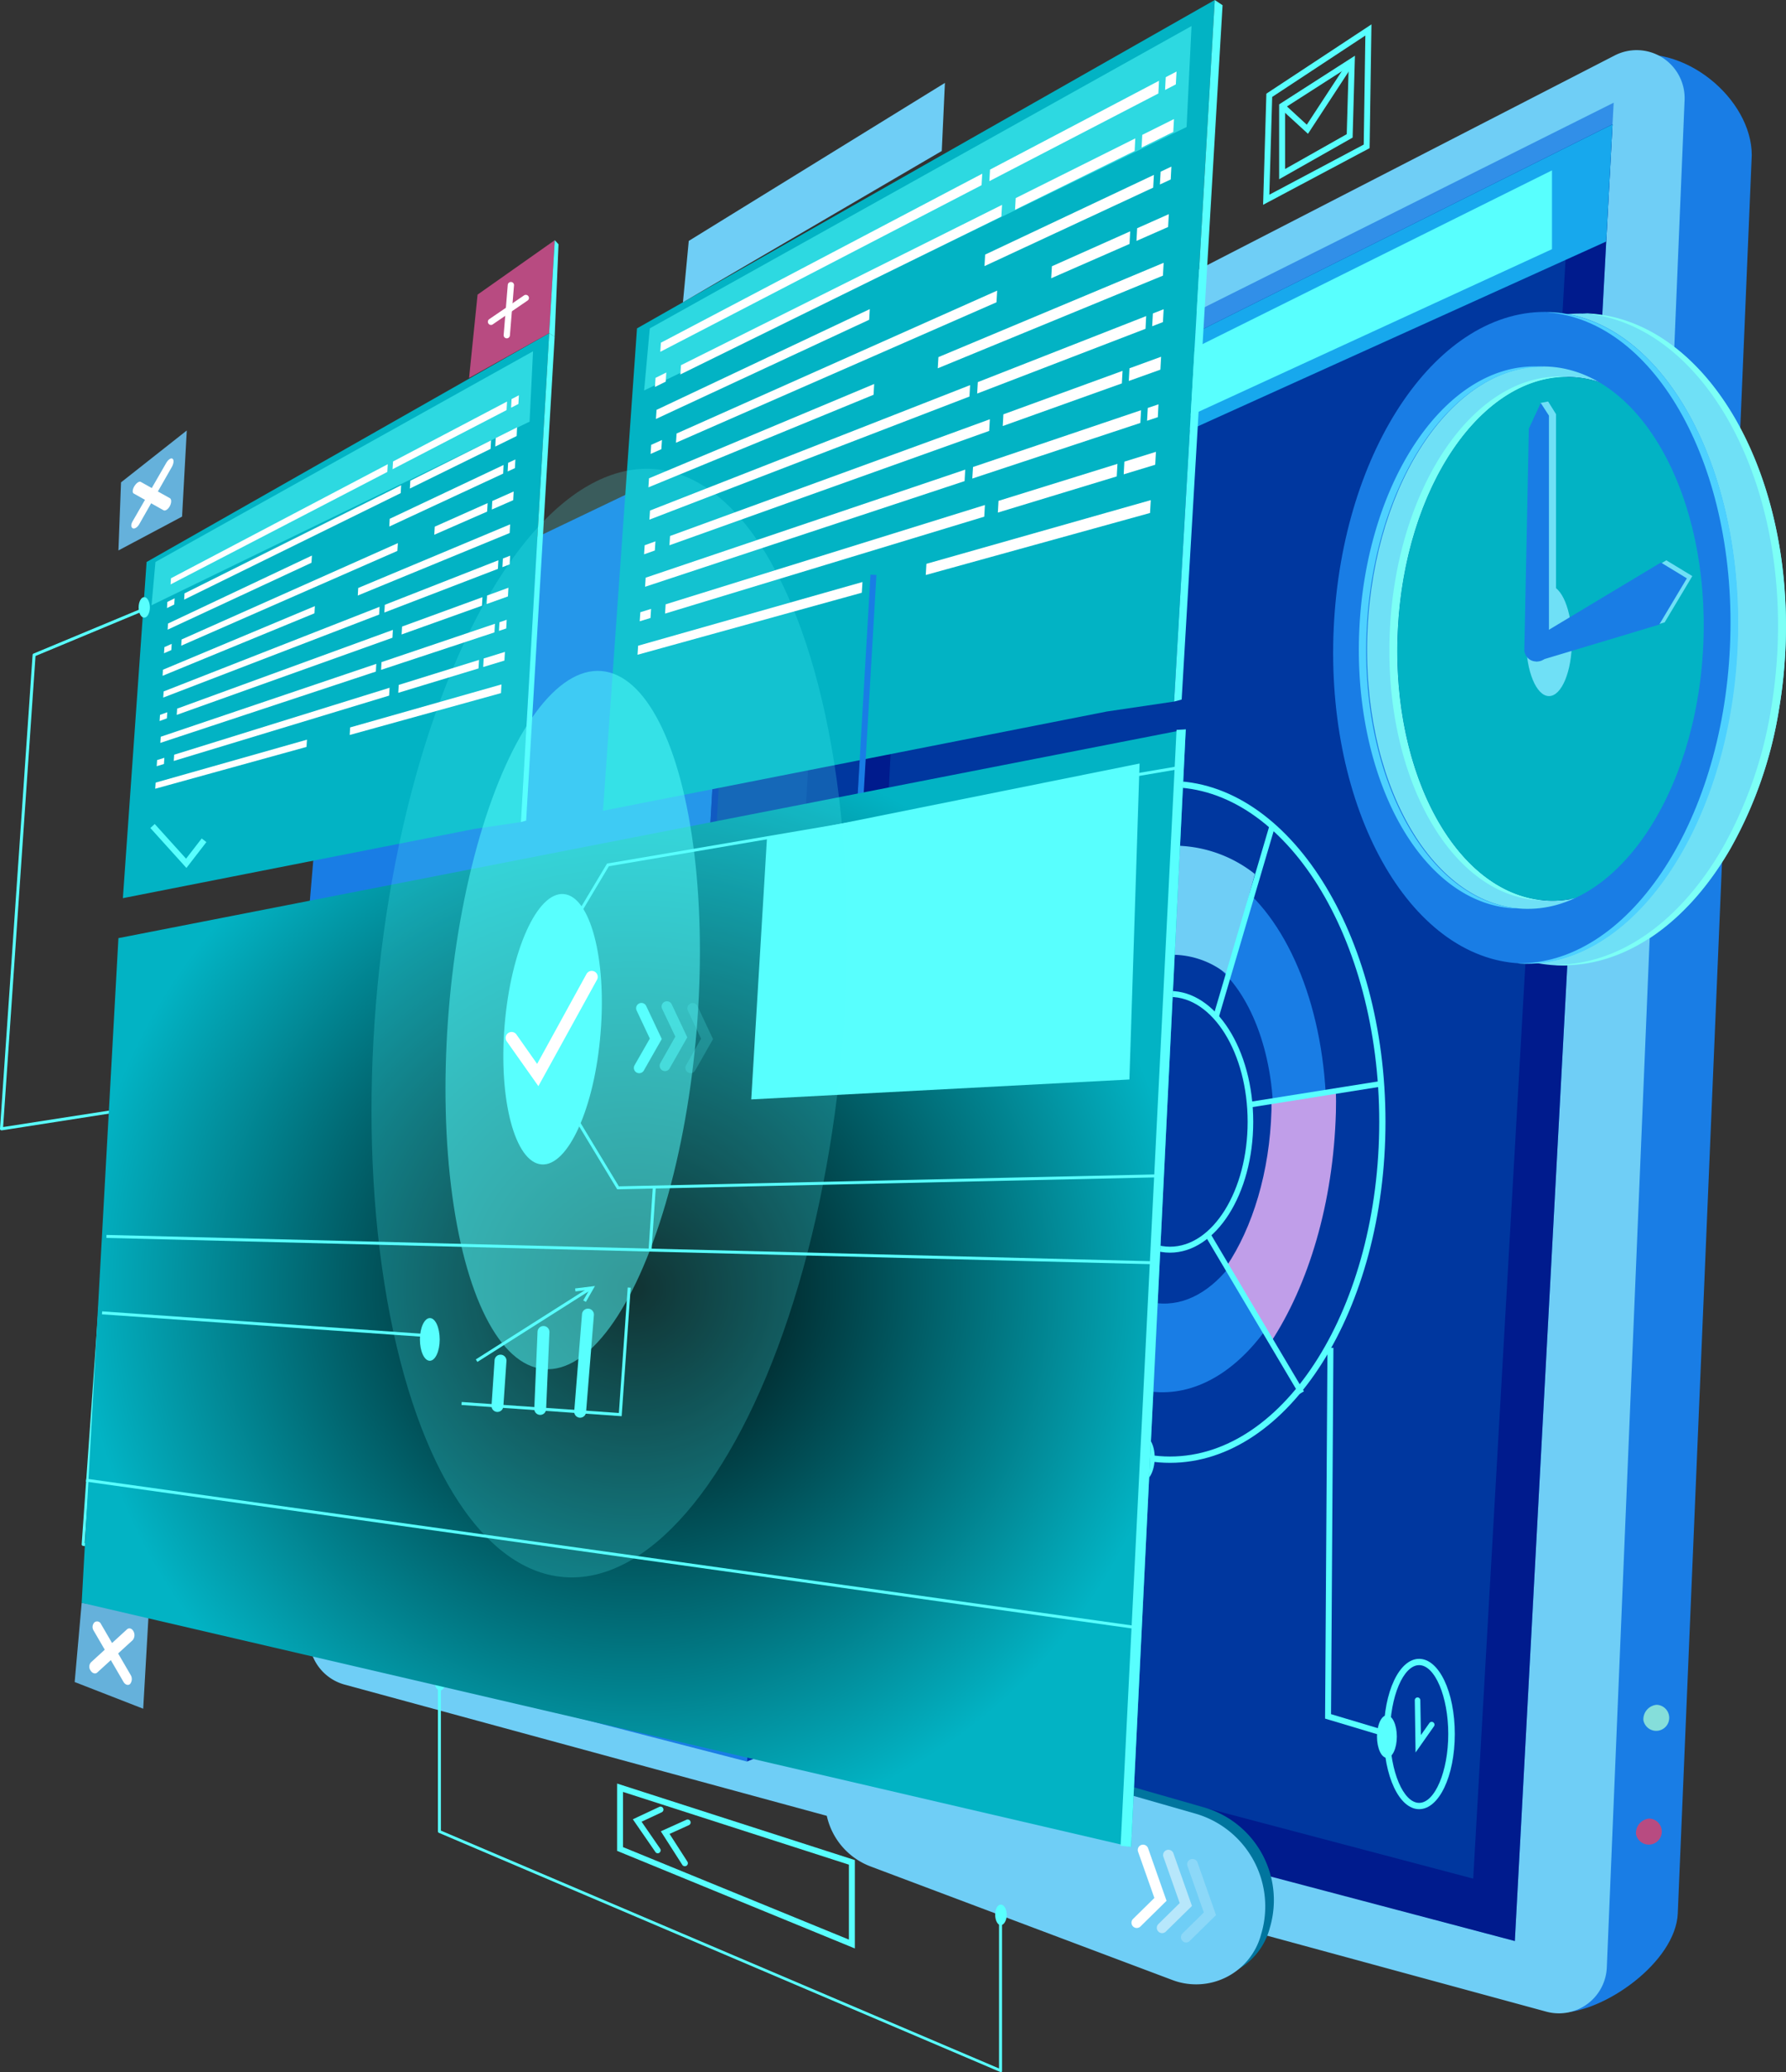 <svg xmlns="http://www.w3.org/2000/svg" xmlns:xlink="http://www.w3.org/1999/xlink" viewBox="0 0 670.062 777.106">
  <rect x="0" y="0" width="670.062" height="777.106" fill="#333333" stroke="none"/>
  <defs>
    <radialGradient id="radial-gradient" cx="0.5" cy="0.5" r="0.443" gradientTransform="matrix(-1.325, 0, 0, 1, -11.555, 0)" gradientUnits="objectBoundingBox">
      <stop offset="0"/>
      <stop offset="1" stop-color="#02b3c4"/>
    </radialGradient>
    <radialGradient id="radial-gradient-2" cx="-5.185" cy="0.51" r="0.443" gradientTransform="translate(-0.162) scale(1.325 1)" xlink:href="#radial-gradient"/>
    <radialGradient id="radial-gradient-3" cx="0.5" cy="0.5" r="0.497" gradientTransform="translate(-0.006) scale(1.012 1)" xlink:href="#radial-gradient"/>
    <radialGradient id="radial-gradient-4" cx="0.488" cy="0.491" r="0.417" gradientTransform="matrix(-1.608, -0.05, -0.08, 0.999, -0.325, -0.006)" gradientUnits="objectBoundingBox">
      <stop offset="0"/>
      <stop offset="0.11" stop-color="#000a0b"/>
      <stop offset="0.29" stop-color="#002528"/>
      <stop offset="0.53" stop-color="#015058"/>
      <stop offset="0.82" stop-color="#028b99"/>
      <stop offset="1" stop-color="#02b3c4"/>
    </radialGradient>
  </defs>
  <path id="Path_24" data-name="Path 24" d="M291.36,11.467h0c23.394-5.954,48.773,15.99,48.75,36.864L312.346,707.775c-.847,18.064-27.542,37.176-44.379,37.176l-7.136-3.367,5.888,2.119Z" transform="translate(317.107 9.853)" fill="#197de5"/>
  <path id="Path_25" data-name="Path 25" d="M540.533,728.557,569.7,28.525a18,18,0,0,0-26.2-16.748L88.244,245.938a18,18,0,0,0-9.7,14.7l-24.8,343.437a18.019,18.019,0,0,0,13.225,18.644L517.831,745.372a18,18,0,0,0,22.7-16.815Z" transform="translate(62.315 9.008)" fill="#6fcef6"/>
  <path id="Path_26" data-name="Path 26" d="M499.017,706.642,56.34,588.468,81.429,244.474,536.1,17.27Z" transform="translate(69.309 21.244)" fill="#318fe8"/>
  <path id="Path_27" data-name="Path 27" d="M494.281,702.177,60.19,587.594,85.279,243.6,530.944,20.9Z" transform="translate(74.045 25.709)" fill="#001b8d"/>
  <path id="Path_28" data-name="Path 28" d="M227.323,520.341,60.6,481.872,87.161,166.356,252.033,96.62Z" transform="translate(74.549 118.853)" fill="#00379f"/>
  <path id="Path_29" data-name="Path 29" d="M414.024,35.4,163.605,162.316,141.75,598.5l236.592,62.443Z" transform="translate(174.372 43.546)" fill="#00379f"/>
  <path id="Path_30" data-name="Path 30" d="M205.478,406.384,57.51,374.739l11.6-181.821L219.215,178.69Z" transform="translate(70.748 219.809)" fill="#196fc7" opacity="0.2" style="mix-blend-mode: multiply;isolation: isolate"/>
  <path id="Path_31" data-name="Path 31" d="M518.016,20.9l-2.364,43.955L70.7,266.1l1.65-22.5Z" transform="translate(86.973 25.709)" fill="#17a8ed"/>
  <path id="Path_32" data-name="Path 32" d="M225.455,94.35,75.391,166.115,66.85,287.366l148.035-10.548Z" transform="translate(82.237 116.061)" fill="#196fc7" opacity="0.2" style="mix-blend-mode: multiply;isolation: isolate"/>
  <path id="Path_33" data-name="Path 33" d="M360.729,28.65V58.2L180.09,141.271V118.412Z" transform="translate(221.535 35.243)" fill="#58fffe"/>
  <path id="Path_34" data-name="Path 34" d="M211.126,74.6,61.062,146.365,51.74,256.131l150.31-25.156Z" transform="translate(63.65 91.766)" fill="#197de5"/>
  <path id="Path_35" data-name="Path 35" d="M128.217,74.6l1.851,1.561-8.519,154.97-2.409-.156Z" transform="translate(146.56 91.766)" fill="#0031b3"/>
  <path id="Path_36" data-name="Path 36" d="M180.614,56.02,29.568,141.835,20.67,267.9l131.755-25.936L170,239.357Z" transform="translate(25.431 68.911)" fill="url(#radial-gradient)" style="mix-blend-mode: color-dodge;isolation: isolate"/>
  <path id="Path_37" data-name="Path 37" d="M168.619,59.07l-1.293,26.382L25.49,154.318l1.472-16.235Z" transform="translate(31.36 72.663)" fill="#58fffe" opacity="0.5" style="mix-blend-mode: soft-light;isolation: isolate"/>
  <path id="Path_38" data-name="Path 38" d="M98.245,56.02l2.052,1.36-10.7,181.442-1.963.535Z" transform="translate(107.799 68.911)" fill="#58fffe"/>
  <path id="Path_39" data-name="Path 39" d="M330.963,0,114.2,123.147,101.44,304.031,290.509,266.81l25.2-3.724Z" transform="translate(124.787)" fill="url(#radial-gradient-2)" style="mix-blend-mode: color-dodge;isolation: isolate"/>
  <path id="Path_40" data-name="Path 40" d="M313.731,4.38,311.88,42.247,108.36,141.041l2.119-23.282Z" transform="translate(133.299 5.388)" fill="#58fffe" opacity="0.5" style="mix-blend-mode: soft-light;isolation: isolate"/>
  <path id="Path_41" data-name="Path 41" d="M212.774,0,215.7,1.962,200.352,262.328l-2.832.758Z" transform="translate(242.976)" fill="#58fffe"/>
  <path id="Path_42" data-name="Path 42" d="M186.887,355.145,26.23,334.182l8.408-142.125L197.949,171.83Z" transform="translate(32.27 211.37)" fill="#197de5"/>
  <path id="Path_43" data-name="Path 43" d="M109.331,171.83l2.475,3.59L100.233,355.145H98.27Z" transform="translate(120.887 211.37)" fill="#0031b3"/>
  <path id="Path_44" data-name="Path 44" d="M106.981,180.01l-3.345,61.016-53.456,1.94,3.345-57.314Z" transform="translate(61.731 221.432)" fill="#58fffe"/>
  <path id="Path_45" data-name="Path 45" d="M215.732,266.125c-17.216,0-31.222-21.989-31.222-49.062S198.515,168,215.732,168s31.222,21.989,31.222,49.062S232.948,266.125,215.732,266.125Zm0-95.895c-16.057,0-29.125,21.052-29.125,46.832s13.068,46.832,29.125,46.832,29.125-21.052,29.125-46.832S231.788,170.23,215.732,170.23Z" transform="translate(223.225 203.626)" fill="#58fffe"/>
  <path id="Path_46" data-name="Path 46" d="M243.1,388.385c-44.6,0-80.842-57.358-80.842-127.852S198.522,132.68,243.1,132.68s80.842,57.358,80.842,127.83S287.681,388.385,243.1,388.385Zm0-253.341c-43.286,0-78.5,56.288-78.5,125.488s35.213,125.488,78.5,125.488,78.5-56.377,78.5-125.511-35.214-125.466-78.5-125.466Z" transform="translate(195.855 160.178)" fill="#58fffe"/>
  <path id="Path_47" data-name="Path 47" d="M256.948,149.8l-8.341,30.6c13.225,10.281,22.167,32.716,22.1,58.763l19.848-3.122C290.109,197.636,276.639,164.786,256.948,149.8Zm-85.525,89.494c-.134,4.148,0,8.229,0,12.266l19.87-2.029c-.178-3.167-.245-6.4-.134-9.679.624-22.3,7.716-41.837,18.086-53.523l-10.169-28.077c-15.789,17.529-26.694,47.167-27.653,81.042Zm85.324,51.025c-7.4,10.972-17.172,17.573-27.676,17.283-14.763-.424-27.252-14.3-33.452-34.522l-18.376,14.25c9.21,31.222,28.233,52.876,50.78,53.523,16.1.446,31.021-9.857,42.238-27.029Z" transform="translate(207.054 181.238)" fill="#197de5"/>
  <path id="Path_48" data-name="Path 48" d="M252.092,154.183l-10.3,37.733a32.761,32.761,0,0,0-19.424-7.426c-10.66-.312-20.673,5.107-28.991,14.607L180.84,164.6c12.31-13.671,27.029-21.454,42.684-21.008a49.062,49.062,0,0,1,28.568,10.593Z" transform="translate(218.711 173.576)" fill="#6fcef6"/>
  <path id="Path_49" data-name="Path 49" d="M204.68,225.484,177.5,246.737a223.839,223.839,0,0,1-8.675-53.367l29.638-3.011A147.589,147.589,0,0,0,204.68,225.484Z" transform="translate(203.925 231.131)" fill="#196bdb"/>
  <path id="Path_50" data-name="Path 50" d="M249.079,192.791c-.959,34.188-10.281,64.829-24.531,86.461L208,250.684c9.79-14.518,16.257-35.347,16.9-58.585v-3.546l24.107-3.814C249.168,187.394,249.146,190.092,249.079,192.791Z" transform="translate(252.121 224.218)" fill="#c09ee9"/>
  <path id="Path_51" data-name="Path 51" d="M194.694,363.111V329.972l-89.2-28.7v25.245Zm-2.23-31.422v28.1L107.72,325.11v-20.7Z" transform="translate(126.022 367.563)" fill="#58fffe"/>
  <path id="Path_52" data-name="Path 52" d="M117.462,322.657a1.137,1.137,0,0,0,.624-.2,1.115,1.115,0,0,0,.29-1.561l-6.958-10.08,7.56-3.546a1.115,1.115,0,0,0,.535-1.494,1.093,1.093,0,0,0-1.472-.513l-9.9,4.639,8.452,12.243A1.093,1.093,0,0,0,117.462,322.657Z" transform="translate(129.282 372.335)" fill="#58fffe"/>
  <path id="Path_53" data-name="Path 53" d="M121.882,324.836a1.182,1.182,0,0,0,.6-.178,1.115,1.115,0,0,0,.334-1.539l-6.69-10.392,7.181-3.256a1.115,1.115,0,1,0-.914-2.029l-9.545,4.3,8.051,12.578A1.093,1.093,0,0,0,121.882,324.836Z" transform="translate(135.076 374.995)" fill="#58fffe"/>
  <path id="Path_54" data-name="Path 54" d="M214.17,73.122l39.964-21.253.691-46.409L215.4,31.441Zm37.756-22.591-35.414,18.8,1.07-36.663L252.528,9.653Z" transform="translate(259.71 3.683)" fill="#58fffe"/>
  <path id="Path_55" data-name="Path 55" d="M216.87,57.049l27.564-15.611.87-30.709L216.87,28.972Zm25.356-16.9L219.1,53.214V30.2l23.862-15.3Z" transform="translate(263.032 10.166)" fill="#58fffe"/>
  <path id="Path_56" data-name="Path 56" d="M225.809,37.827l17.373-26.561-1.851-1.227L225.363,34.415l-8.5-7.828-1.516,1.65Z" transform="translate(264.909 12.35)" fill="#58fffe"/>
  <path id="Path_57" data-name="Path 57" d="M276.906,312.936a4.884,4.884,0,1,0,4.973-5.776A5.464,5.464,0,0,0,276.906,312.936Z" transform="translate(336.87 374.808)" fill="#b84b81"/>
  <path id="Path_58" data-name="Path 58" d="M278.156,293.806a4.884,4.884,0,1,0,4.973-5.776,5.464,5.464,0,0,0-4.973,5.776Z" transform="translate(338.407 351.276)" fill="#85deda"/>
  <rect id="Rectangle_5" data-name="Rectangle 5" width="441.986" height="2.23" transform="translate(300.835 656.719) rotate(-86.66)" fill="#197de5"/>
  <path id="Path_59" data-name="Path 59" d="M19.92,117.371,43.8,104.682,45.566,72.39,20.9,91.837Z" transform="translate(24.508 89.048)" fill="#65b1db"/>
  <path id="Path_60" data-name="Path 60" d="M24.291,104.641h0c.624.357,1.695-.268,2.386-1.4L39.032,81.559c.714-1.316.781-2.676.156-3.033h0c-.624-.357-1.695.468-2.409,1.784L24.291,101.987C23.622,103.1,23.555,104.217,24.291,104.641Z" transform="translate(25.49 93.46)" fill="#fff"/>
  <path id="Path_61" data-name="Path 61" d="M24.554,84.17h0c-.691,1.227-.736,2.409-.112,2.654l11.039,6.2c.624.446,1.673-.156,2.386-1.383h0c.691-1.227.758-2.609.156-3.055L26.985,82.408C26.338,82.141,25.268,82.944,24.554,84.17Z" transform="translate(25.784 98.275)" fill="#fff"/>
  <path id="Path_62" data-name="Path 62" d="M38.827,155.041l7.493-9.7-1.762-1.36-5.865,7.582-11.753-13-1.65,1.494Z" transform="translate(31.114 170.444)" fill="#58fffe"/>
  <path id="Path_63" data-name="Path 63" d="M242.234,285.625l-3.011,61.819L33.34,294.323l.647-39.763Z" transform="translate(41.016 313.137)" fill="#197de5"/>
  <path id="Path_64" data-name="Path 64" d="M128.671,268.49l2.5.6-2.832,60.146-2.676,1.07Z" transform="translate(154.58 330.272)" fill="#0031b3"/>
  <path id="Path_65" data-name="Path 65" d="M59.377,334.417l.178-1.115-43-7.092,8.162-114.984L48.338,208.8l-.112-1.115-24.085,2.475a.58.58,0,0,0-.513.535L15.421,326.656a.557.557,0,0,0,.468.6Z" transform="translate(15.225 252.436)" fill="#58fffe"/>
  <path id="Path_66" data-name="Path 66" d="M2.24,299.36H2.4l66.457-10.37L68.7,287.9,2.842,298.133,15,121.486l40.276-16.77-.446-1.026-40.588,16.9a.535.535,0,0,0-.335.491L1.682,298.758a.491.491,0,0,0,.178.446.468.468,0,0,0,.379.156Z" transform="translate(-1.678 124.517)" fill="#58fffe"/>
  <path id="Path_67" data-name="Path 67" d="M33.75,266.276c0,2.119.959,3.836,2.23,3.836s2.1-1.717,2.1-3.836-.937-3.836-2.1-3.836S33.75,264.157,33.75,266.276Z" transform="translate(37.774 319.797)" fill="#58fffe"/>
  <path id="Path_68" data-name="Path 68" d="M74.76,286.026c0,2.119.937,3.836,2.1,3.836s2.23-1.717,2.23-3.836-.959-3.836-2.23-3.836S74.76,284,74.76,286.026Z" transform="translate(88.221 344.092)" fill="#58fffe"/>
  <path id="Path_69" data-name="Path 69" d="M280.805,322.45,175.522,292.322a26.316,26.316,0,0,0-32.827,19.112h0A26.315,26.315,0,0,0,159.019,342.3l113.223,42.6a25.223,25.223,0,0,0,33.251-17.083l.335-1.182A36.217,36.217,0,0,0,280.805,322.45Z" transform="translate(170.863 355.303)" fill="#00759e"/>
  <path id="Path_70" data-name="Path 70" d="M279.376,323.51,174.07,293.359a26.338,26.338,0,0,0-32.827,19.112h0a26.338,26.338,0,0,0,16.3,30.865l113.245,42.6a25.222,25.222,0,0,0,33.251-17.083l.335-1.16a36.217,36.217,0,0,0-25-44.178Z" transform="translate(169.081 356.585)" fill="#6fcef6"/>
  <path id="Path_71" data-name="Path 71" d="M169.1,325.466c0,2.119.937,3.858,2.1,3.858s2.23-1.74,2.23-3.858-.959-3.836-2.23-3.836S169.1,323.347,169.1,325.466Z" transform="translate(204.269 392.608)" fill="#58fffe"/>
  <path id="Path_72" data-name="Path 72" d="M29.27,209.818c0,2.119.937,3.836,2.119,3.836s2.1-1.717,2.1-3.836-.937-3.858-2.1-3.858S29.27,207.7,29.27,209.818Z" transform="translate(32.263 250.321)" fill="#58fffe"/>
  <path id="Path_73" data-name="Path 73" d="M30.75,187.988c0,2.119.959,3.836,2.119,3.836s2.1-1.717,2.1-3.836-.937-3.858-2.1-3.858S30.75,185.847,30.75,187.988Z" transform="translate(34.084 223.467)" fill="#58fffe"/>
  <path id="Path_74" data-name="Path 74" d="M25,105.628c0,2.23.937,3.836,2.1,3.836s2.119-1.717,2.119-3.836-.959-3.858-2.119-3.858S25,103.51,25,105.628Z" transform="translate(27.01 122.155)" fill="#58fffe"/>
  <path id="Path_75" data-name="Path 75" d="M12.56,299.225l25.713,10.013L40.3,273.846,15.192,269.52Z" transform="translate(15.454 331.539)" fill="#65b1db"/>
  <path id="Path_76" data-name="Path 76" d="M17.121,290.9h0c.624,1.093,1.762,1.494,2.52.87l13.381-12.221a3.011,3.011,0,0,0,.2-3.367h0c-.624-1.093-1.739-1.316-2.475-.558L17.366,287.869a2.431,2.431,0,0,0-.245,3.033Z" transform="translate(16.803 335.469)" fill="#fff"/>
  <path id="Path_77" data-name="Path 77" d="M17.893,274.411h0a2.52,2.52,0,0,0-.245,3.033L28.8,296.6c.647,1.16,1.762,1.561,2.52.87h0a2.944,2.944,0,0,0,.223-3.367L20.391,274.946a1.583,1.583,0,0,0-2.5-.535Z" transform="translate(17.481 334.03)" fill="#fff"/>
  <path id="Path_78" data-name="Path 78" d="M286.43,430.542a.513.513,0,0,0,.312,0,.58.58,0,0,0,.245-.468v-57.6h-1.115v56.667l-209.407-89.2V284.18H75.35v56.065a.558.558,0,0,0,.335.513L286.43,430.5Z" transform="translate(88.946 346.54)" fill="#58fffe"/>
  <path id="Path_79" data-name="Path 79" d="M200.808,251.526c-.178,4.706-2.23,8.43-4.728,8.341s-4.282-3.97-4.1-8.675,2.23-8.43,4.728-8.341S200.964,246.843,200.808,251.526Z" transform="translate(232.395 295.699)" fill="#58fffe"/>
  <path id="Path_80" data-name="Path 80" d="M167.978,254.786c-.178,4.683-2.23,8.43-4.728,8.341s-4.282-3.97-4.1-8.675,2.23-8.43,4.728-8.341S168.156,250.036,167.978,254.786Z" transform="translate(192.011 299.709)" fill="#58fffe"/>
  <rect id="Rectangle_6" data-name="Rectangle 6" width="2.096" height="68.665" transform="matrix(0.86, -0.51, 0.51, 0.86, 452.375, 463.773)" fill="#58fffe"/>
  <rect id="Rectangle_7" data-name="Rectangle 7" width="56.756" height="2.096" transform="matrix(0.78, -0.625, 0.625, 0.78, 369.695, 485.743)" fill="#58fffe"/>
  <rect id="Rectangle_8" data-name="Rectangle 8" width="48.483" height="2.096" transform="translate(360.368 423.711) rotate(-4.75)" fill="#58fffe"/>
  <rect id="Rectangle_9" data-name="Rectangle 9" width="49.241" height="2.096" transform="translate(469.437 413.114) rotate(-9.05)" fill="#58fffe"/>
  <rect id="Rectangle_10" data-name="Rectangle 10" width="74.798" height="2.096" transform="translate(455.256 380.855) rotate(-73.57)" fill="#58fffe"/>
  <rect id="Rectangle_11" data-name="Rectangle 11" width="2.096" height="72.657" transform="matrix(0.933, -0.359, 0.359, 0.933, 390.678, 319.169)" fill="#58fffe"/>
  <path id="Path_81" data-name="Path 81" d="M161.332,288.2,150.36,274.815l1.316-24.531,12.333-12.243,10.972,13.291-1.316,24.531Zm-9.411-13.983,9.523,11.73,10.727-10.66,1.249-23.483L163.9,240.181l-10.749,10.66Z" transform="translate(181.217 289.783)" fill="#58fffe"/>
  <path id="Path_82" data-name="Path 82" d="M158.234,264.789H158.1c-1.4,0-2.632-1.2-3.457-3.211a16.279,16.279,0,0,1-.981-6.824,16.5,16.5,0,0,1,1.695-6.69c1.048-1.9,2.386-2.877,3.769-2.832s2.632,1.2,3.457,3.211a16.28,16.28,0,0,1,.959,6.824h0a16.145,16.145,0,0,1-1.695,6.69,4.46,4.46,0,0,1-3.613,2.832Zm.758-18.443c-.892,0-1.851.825-2.632,2.23a15.365,15.365,0,0,0-1.561,6.2,15.611,15.611,0,0,0,.892,6.356c.647,1.539,1.539,2.453,2.453,2.5s1.918-.758,2.721-2.23a15.366,15.366,0,0,0,1.561-6.2h0a15.611,15.611,0,0,0-.892-6.356c-.647-1.539-1.539-2.453-2.453-2.5Z" transform="translate(185.23 298.626)" fill="#58fffe"/>
  <path id="Path_83" data-name="Path 83" d="M232.74,264.91l-73.75-11.463.379-2.319,71.185,11.061,1.16-16.949,2.342.178Z" transform="translate(195.58 301.672)" fill="#58fffe"/>
  <path id="Path_84" data-name="Path 84" d="M27.522,200.927,13.74,450.186l393.7,91.524,20.517-419.06Z" transform="translate(16.906 150.873)" fill="url(#radial-gradient-3)" style="mix-blend-mode: color-dodge;isolation: isolate"/>
  <path id="Path_85" data-name="Path 85" d="M212.962,122.65l-3.457.178L188.52,541.286l3.925.424Z" transform="translate(231.905 150.873)" fill="#58fffe"/>
  <path id="Path_86" data-name="Path 86" d="M132.268,156.512l-5.888,97.835,141.88-7.471,3.813-118.486Z" transform="translate(155.466 157.934)" fill="#58fffe" style="mix-blend-mode: soft-light;isolation: isolate"/>
  <ellipse id="Ellipse_4" data-name="Ellipse 4" cx="208.448" cy="87.844" rx="208.448" ry="87.844" transform="translate(123.924 584.199) rotate(-85.29)" fill="#58fffe" opacity="0.2"/>
  <ellipse id="Ellipse_5" data-name="Ellipse 5" cx="131.331" cy="46.654" rx="131.331" ry="46.654" transform="translate(157.582 509.582) rotate(-85.29)" fill="#58fffe" opacity="0.5"/>
  <path id="Path_87" data-name="Path 87" d="M122.832,203.875c-2.23,28.01-12.221,50.044-22.167,49.219s-16.146-24.174-13.827-52.185,12.221-50.021,22.167-49.2S125.152,175.887,122.832,203.875Z" transform="translate(102.48 183.562)" fill="#58fffe"/>
  <path id="Path_88" data-name="Path 88" d="M316.064,54.142c44.245,2.029,77.608,58.384,74.508,125.823a187.529,187.529,0,0,1-2.364,22.3A157,157,0,0,1,369.9,254.852c-15.99,27.676-39.584,44.825-65.1,43.666-44.29-2.052-77.652-58.384-74.53-125.845S271.774,52.09,316.064,54.142Zm-14.652,220.09c33.608,1.561,62.867-41.123,65.365-95.36s-22.7-99.418-56.31-100.957-62.845,41.146-65.342,95.36S267.827,272.693,301.412,274.231Z" transform="translate(279.268 63.497)" fill="#6fe0f6"/>
  <path id="Path_89" data-name="Path 89" d="M293.389,261.084h-1.516c-33.585-1.539-58.786-46.832-56.288-100.957s31.757-96.965,65.342-95.4a5.572,5.572,0,0,1,1.494.134c-32.939-.223-61.373,41.971-63.848,95.382S260.539,258.274,293.389,261.084Z" transform="translate(285.842 76.532)" fill="#7cfff6"/>
  <path id="Path_90" data-name="Path 90" d="M326.3,254.648a157.175,157.175,0,0,0,18.309-52.586,187.53,187.53,0,0,0,2.364-22.3c3.078-66.68-29.5-122.478-73.014-125.711h1.494c44.245,2.029,77.608,58.384,74.508,125.823a187.548,187.548,0,0,1-2.364,22.3A157,157,0,0,1,329.29,254.76c-15.99,27.676-39.562,44.825-65.1,43.666l-1.093-.112C287.9,298.626,310.713,281.655,326.3,254.648Z" transform="translate(319.9 63.455)" fill="#7cfff6"/>
  <path id="Path_91" data-name="Path 91" d="M236.914,160.142c-2.5,54.236,22.7,99.441,56.31,100.979s62.845-41.146,65.365-95.36S335.864,66.344,302.256,64.783,239.412,105.951,236.914,160.142Z" transform="translate(287.478 76.606)" fill="url(#radial-gradient-4)" style="mix-blend-mode: screen;isolation: isolate"/>
  <path id="Path_92" data-name="Path 92" d="M307.478,53.856c41.792,1.918,73.148,58.161,70.048,125.622S338.008,300.06,296.216,298.12s-73.17-58.161-70.048-125.689S265.663,52.005,307.478,53.856ZM297.153,277.625c34.79,1.606,65.075-42.6,67.662-98.727s-23.505-102.942-58.3-104.592-65.075,42.6-67.662,98.727S262.363,276.02,297.153,277.625Z" transform="translate(274.206 63.158)" fill="#197de5"/>
  <path id="Path_93" data-name="Path 93" d="M290.135,266.212h-1.383c-34.79-1.606-60.882-48.416-58.3-104.548S263.329,61.31,298.119,63.027a4.778,4.778,0,0,1,1.383.134c-34.188-.379-63.714,43.353-66.279,98.749S256.059,263.447,290.135,266.212Z" transform="translate(279.528 74.437)" fill="#4dd1ff"/>
  <path id="Path_94" data-name="Path 94" d="M336.736,179.358c3.078-66.7-27.564-122.388-68.643-125.488h1.383c41.792,1.918,73.17,58.273,70.137,125.622S300.095,300.074,258.3,298.134l-1.383-.112C298.043,298.714,333.68,246.061,336.736,179.358Z" transform="translate(312.298 63.233)" fill="#4dd1ff"/>
  <path id="Path_95" data-name="Path 95" d="M275.592,120.56c0,11.44-3.836,20.718-8.586,20.718S258.42,132,258.42,120.56s3.858-20.74,8.586-20.74S275.592,109.142,275.592,120.56Z" transform="translate(314.143 119.757)" fill="#6fe0f6"/>
  <path id="Path_96" data-name="Path 96" d="M263.558,163.315l.312,2.5a4.46,4.46,0,0,1-4.46-4.46l3.167-91.925,2.877-.558,2.966,4.75v87.643C268.42,163.784,266.078,163.315,263.558,163.315Z" transform="translate(315.361 81.685)" fill="#6fe0f6"/>
  <path id="Path_97" data-name="Path 97" d="M262.58,166.063h0a4.46,4.46,0,0,1-4.46-4.46l1.695-82.871,4.46-9.612,3.078,4.75V161.6a4.46,4.46,0,0,1-4.772,4.46Z" transform="translate(313.774 81.992)" fill="#197de5"/>
  <path id="Path_98" data-name="Path 98" d="M259.36,131.329,305.5,117.48l10.37-17.35-9.746-5.91-46.386,27.854Z" transform="translate(319.046 115.901)" fill="#6fe0f6"/>
  <path id="Path_99" data-name="Path 99" d="M258.44,131.721l46.141-13.849,10.37-17.35-9.746-5.932-46.386,27.854Z" transform="translate(317.914 116.356)" fill="#197de5"/>
  <path id="Path_100" data-name="Path 100" d="M231.618,33.514,111.08,96l.223-3.412,120.56-63.38Z" transform="translate(136.645 35.932)" fill="#fff"/>
  <path id="Path_101" data-name="Path 101" d="M234.886,38.821,114.46,98.03l.223-3.457L235.131,34.45Z" transform="translate(140.803 42.377)" fill="#fff"/>
  <path id="Path_102" data-name="Path 102" d="M229.842,18.352l-63.4,32.872.245-4.326,63.4-33.318Z" transform="translate(204.744 16.705)" fill="#fff"/>
  <path id="Path_103" data-name="Path 103" d="M200.036,16.847,196,18.943l.245-4.795L200.3,12.03Z" transform="translate(241.106 14.798)" fill="#fff"/>
  <path id="Path_104" data-name="Path 104" d="M203.937,24.837,192.05,30.7l.245-4.75L204.2,20.02Z" transform="translate(236.247 24.627)" fill="#fff"/>
  <path id="Path_105" data-name="Path 105" d="M114.239,66.052l-4.059,2.007.223-3.412,4.036-2.007Z" transform="translate(135.538 77.054)" fill="#fff"/>
  <path id="Path_106" data-name="Path 106" d="M215.63,27.976,170.76,50.054l.245-4.393,44.87-22.39Z" transform="translate(210.058 28.625)" fill="#fff"/>
  <path id="Path_107" data-name="Path 107" d="M190.344,55.972,110.35,93.17l.223-3.412L190.567,51.98Z" transform="translate(135.747 63.941)" fill="#fff"/>
  <path id="Path_108" data-name="Path 108" d="M233.968,53.241,113.72,105.916l.223-3.457,120.27-53.59Z" transform="translate(139.892 60.116)" fill="#fff"/>
  <path id="Path_109" data-name="Path 109" d="M193.557,68.606,109.08,103.329l.223-3.39L193.78,64.57Z" transform="translate(134.185 79.428)" fill="#fff"/>
  <path id="Path_110" data-name="Path 110" d="M242.237,49.007,157.76,83.752l.245-4.193,84.5-35.37Z" transform="translate(194.066 54.359)" fill="#fff"/>
  <path id="Path_111" data-name="Path 111" d="M228.911,34.182,165.62,63.62l.245-4.326L229.178,29.41Z" transform="translate(203.735 36.178)" fill="#fff"/>
  <path id="Path_112" data-name="Path 112" d="M199.189,32.837,195.13,34.71l.268-4.795,4.036-1.9Z" transform="translate(240.036 34.468)" fill="#fff"/>
  <path id="Path_113" data-name="Path 113" d="M203.054,40.827,191.19,46.046l.245-4.75,11.886-5.285Z" transform="translate(235.189 44.296)" fill="#fff"/>
  <path id="Path_114" data-name="Path 114" d="M113.487,77.424l-4.037,1.784.223-3.412,4.036-1.806Z" transform="translate(134.64 91.016)" fill="#fff"/>
  <path id="Path_115" data-name="Path 115" d="M206.233,43.628,176.84,56.5l.268-4.5L206.478,38.9Z" transform="translate(217.537 47.851)" fill="#fff"/>
  <path id="Path_116" data-name="Path 116" d="M229.319,69.042,109.25,115.205l.223-3.412L229.564,64.76Z" transform="translate(134.394 79.662)" fill="#fff"/>
  <path id="Path_117" data-name="Path 117" d="M232.578,74.871,112.62,117.756l.223-3.479L232.823,70.5Z" transform="translate(138.539 86.723)" fill="#fff"/>
  <path id="Path_118" data-name="Path 118" d="M227.547,57.922,164.39,82.208l.245-4.3L227.792,53.15Z" transform="translate(202.222 65.38)" fill="#fff"/>
  <path id="Path_119" data-name="Path 119" d="M197.867,56.817l-4.036,1.561.268-4.795L198.134,52Z" transform="translate(238.437 63.966)" fill="#fff"/>
  <path id="Path_120" data-name="Path 120" d="M201.742,64.829,189.9,69.067l.245-4.75L202.01,59.99Z" transform="translate(233.602 73.794)" fill="#fff"/>
  <path id="Path_121" data-name="Path 121" d="M112.387,94.464l-4.037,1.427.223-3.39,4.037-1.472Z" transform="translate(133.287 111.977)" fill="#fff"/>
  <path id="Path_122" data-name="Path 122" d="M213.381,67.066,168.69,83.055l.245-4.393,44.714-16.3Z" transform="translate(207.512 76.71)" fill="#fff"/>
  <path id="Path_123" data-name="Path 123" d="M228.388,83.274,108.52,122.9l.223-3.412L228.634,78.97Z" transform="translate(133.496 97.142)" fill="#fff"/>
  <path id="Path_124" data-name="Path 124" d="M231.637,89.291,111.88,125.642l.223-3.479L231.882,84.92Z" transform="translate(137.629 104.461)" fill="#fff"/>
  <path id="Path_125" data-name="Path 125" d="M191.392,101.884l-84.142,23.26.223-3.39L191.637,97.87Z" transform="translate(131.934 120.391)" fill="#fff"/>
  <path id="Path_126" data-name="Path 126" d="M239.882,88.917l-84.142,23.26.245-4.193L240.15,84.1Z" transform="translate(191.582 103.452)" fill="#fff"/>
  <path id="Path_127" data-name="Path 127" d="M226.615,73.752,163.57,94.6l.268-4.326,63.045-21.3Z" transform="translate(201.213 84.853)" fill="#fff"/>
  <path id="Path_128" data-name="Path 128" d="M197.007,72.807l-4.036,1.338.268-4.795,4.014-1.36Z" transform="translate(237.379 83.635)" fill="#fff"/>
  <path id="Path_129" data-name="Path 129" d="M200.86,80.819l-11.82,3.59.245-4.75,11.842-3.68Z" transform="translate(232.544 93.464)" fill="#fff"/>
  <path id="Path_130" data-name="Path 130" d="M111.657,105.8l-4.036,1.227.223-3.39,4.036-1.249Z" transform="translate(132.389 125.951)" fill="#fff"/>
  <path id="Path_131" data-name="Path 131" d="M212.472,82.706l-44.6,13.559.245-4.393L212.74,78Z" transform="translate(206.503 95.949)" fill="#fff"/>
  <path id="Path_132" data-name="Path 132" d="M110.01,80.959,28.7,123.131l.134-2.3L110.166,78.06Z" transform="translate(35.308 96.022)" fill="#fff"/>
  <path id="Path_133" data-name="Path 133" d="M112.223,84.544,30.98,124.485l.134-2.342L112.379,81.6Z" transform="translate(38.113 100.377)" fill="#fff"/>
  <path id="Path_134" data-name="Path 134" d="M108.814,70.731,66.04,92.9l.178-2.9,42.774-22.48Z" transform="translate(81.241 83.057)" fill="#fff"/>
  <path id="Path_135" data-name="Path 135" d="M88.723,69.726l-2.743,1.4.178-3.234L88.9,66.47Z" transform="translate(105.769 81.765)" fill="#fff"/>
  <path id="Path_136" data-name="Path 136" d="M91.348,75.116,83.32,79.063l.156-3.189L91.5,71.86Z" transform="translate(102.497 88.396)" fill="#fff"/>
  <path id="Path_137" data-name="Path 137" d="M30.811,102.929l-2.721,1.338.134-2.3,2.743-1.36Z" transform="translate(34.558 123.761)" fill="#fff"/>
  <path id="Path_138" data-name="Path 138" d="M99.235,77.239,68.95,92.114l.178-2.944L99.413,74.05Z" transform="translate(84.82 91.09)" fill="#fff"/>
  <path id="Path_139" data-name="Path 139" d="M82.169,96.118,28.2,121.207l.156-2.3L82.325,93.42Z" transform="translate(34.693 114.917)" fill="#fff"/>
  <path id="Path_140" data-name="Path 140" d="M111.589,94.251,30.48,129.8l.156-2.342L111.768,91.33Z" transform="translate(37.498 112.346)" fill="#fff"/>
  <path id="Path_141" data-name="Path 141" d="M84.329,104.618,27.35,128.057l.134-2.275,57-23.862Z" transform="translate(33.648 125.373)" fill="#fff"/>
  <path id="Path_142" data-name="Path 142" d="M117.169,91.426,60.19,114.864l.156-2.832,57-23.862Z" transform="translate(74.045 108.459)" fill="#fff"/>
  <path id="Path_143" data-name="Path 143" d="M108.2,81.424,65.49,101.272l.156-2.9L108.353,78.19Z" transform="translate(80.564 96.182)" fill="#fff"/>
  <path id="Path_144" data-name="Path 144" d="M88.121,80.516,85.4,81.765l.178-3.234L88.3,77.26Z" transform="translate(105.056 95.038)" fill="#fff"/>
  <path id="Path_145" data-name="Path 145" d="M90.746,85.906l-8.006,3.5.156-3.189,8.028-3.568Z" transform="translate(101.784 101.669)" fill="#fff"/>
  <path id="Path_146" data-name="Path 146" d="M30.333,110.589l-2.743,1.2.156-2.3,2.721-1.227Z" transform="translate(33.943 133.184)" fill="#fff"/>
  <path id="Path_147" data-name="Path 147" d="M92.886,87.789,73.06,96.464l.178-3.033L93.064,84.6Z" transform="translate(89.876 104.067)" fill="#fff"/>
  <path id="Path_148" data-name="Path 148" d="M108.458,104.939l-81,31.132.156-2.3,81-31.734Z" transform="translate(33.783 125.521)" fill="#fff"/>
  <path id="Path_149" data-name="Path 149" d="M110.661,108.864,29.73,137.788l.156-2.342,80.931-29.527Z" transform="translate(36.575 130.293)" fill="#fff"/>
  <path id="Path_150" data-name="Path 150" d="M107.255,97.444l-42.6,16.369.178-2.9,42.6-16.7Z" transform="translate(79.543 115.889)" fill="#fff"/>
  <path id="Path_151" data-name="Path 151" d="M87.241,96.7,84.52,97.744,84.7,94.51l2.721-1.07Z" transform="translate(103.973 114.942)" fill="#fff"/>
  <path id="Path_152" data-name="Path 152" d="M89.854,102.086l-7.984,2.855.156-3.189,8.006-2.921Z" transform="translate(100.713 121.572)" fill="#fff"/>
  <path id="Path_153" data-name="Path 153" d="M29.571,122.067l-2.721.981.156-2.3,2.721-.981Z" transform="translate(33.033 147.33)" fill="#fff"/>
  <path id="Path_154" data-name="Path 154" d="M97.711,103.609,67.56,114.4l.178-2.966L97.89,100.42Z" transform="translate(83.111 123.528)" fill="#fff"/>
  <path id="Path_155" data-name="Path 155" d="M107.834,114.529,26.97,141.268l.156-2.3L107.99,111.63Z" transform="translate(33.18 137.317)" fill="#fff"/>
  <path id="Path_156" data-name="Path 156" d="M110.027,118.594,29.23,143.1l.156-2.342,80.819-25.111Z" transform="translate(35.96 142.262)" fill="#fff"/>
  <path id="Path_157" data-name="Path 157" d="M82.866,127.1,26.11,142.778l.156-2.3,56.779-16.1Z" transform="translate(32.122 153.001)" fill="#fff"/>
  <path id="Path_158" data-name="Path 158" d="M115.586,118.346l-56.756,15.7.156-2.832,56.779-16.124Z" transform="translate(72.372 141.573)" fill="#fff"/>
  <path id="Path_159" data-name="Path 159" d="M106.638,108.124,64.11,122.173l.156-2.9,42.551-14.384Z" transform="translate(78.867 129.026)" fill="#fff"/>
  <path id="Path_160" data-name="Path 160" d="M86.661,107.476l-2.721.914.178-3.234,2.721-.937Z" transform="translate(103.26 128.202)" fill="#fff"/>
  <path id="Path_161" data-name="Path 161" d="M89.251,112.876l-7.961,2.409.156-3.189,7.984-2.475Z" transform="translate(100 134.845)" fill="#fff"/>
  <path id="Path_162" data-name="Path 162" d="M29.081,129.749l-2.721.825.156-2.3,2.721-.847Z" transform="translate(32.43 156.753)" fill="#fff"/>
  <path id="Path_163" data-name="Path 163" d="M97.107,114.159,67,123.3l.178-2.966,30.106-9.366Z" transform="translate(82.422 136.505)" fill="#fff"/>
  <path id="Path_164" data-name="Path 164" d="M247.739,336.677c-7.449,0-13.269-12.4-13.269-28.189s5.821-28.189,13.269-28.189,13.381,12.377,13.381,28.189S255.188,336.677,247.739,336.677Zm0-54.013c-5.91,0-10.928,11.82-10.928,25.825s5.018,25.825,10.928,25.825,10.928-11.842,10.928-25.825S253.671,282.664,247.739,282.664Z" transform="translate(284.682 341.767)" fill="#58fffe"/>
  <path id="Path_165" data-name="Path 165" d="M239.98,307.441l-.29-19.58a1.048,1.048,0,0,1,1.026-1.07h0a1.048,1.048,0,0,1,1.048,1.048l.223,13.068,3.144-4.46a1.058,1.058,0,1,1,1.74,1.2Z" transform="translate(291.103 349.75)" fill="#58fffe"/>
  <path id="Path_166" data-name="Path 166" d="M122.848,231.751l-.156-.268L88.37,174.75l.959-.58,34.143,56.466,201.758-4.483.022,1.115Z" transform="translate(108.709 214.248)" fill="#58fffe"/>
  <path id="Path_167" data-name="Path 167" d="M412.607,218.7,17.9,208.775l.022-1.115,394.707,9.924Z" transform="translate(22.023 255.445)" fill="#58fffe"/>
  <path id="Path_168" data-name="Path 168" d="M110.225,223.51l-1.115-.089,1.628-24.041,1.115.067Z" transform="translate(134.222 245.259)" fill="#58fffe"/>
  <path id="Path_169" data-name="Path 169" d="M407.45,304.893,14.46,249.743l.156-1.093,392.99,55.128Z" transform="translate(17.792 305.867)" fill="#58fffe"/>
  <path id="Path_170" data-name="Path 170" d="M99.02,207.812,87.067,190.886a2.23,2.23,0,0,1,3.635-2.565l7.85,11.151,18.51-33.7a2.247,2.247,0,1,1,3.9,2.23Z" transform="translate(102.965 199.495)" fill="#fff"/>
  <path id="Path_171" data-name="Path 171" d="M245.779,372.534l-22.859-6.846v-.847l.892-138.2h2.23l-.892,137.375,21.275,6.378Z" transform="translate(274.221 278.792)" fill="#58fffe"/>
  <ellipse id="Ellipse_7" data-name="Ellipse 7" cx="3.724" cy="7.984" rx="3.724" ry="7.984" transform="translate(516.609 643.231)" fill="#58fffe"/>
  <path id="Path_172" data-name="Path 172" d="M79.746,231.028c0,4.46-1.673,7.984-3.724,7.984s-3.7-3.568-3.7-7.984S73.993,223,76.067,223,79.746,226.613,79.746,231.028Z" transform="translate(85.219 271.282)" fill="#58fffe"/>
  <path id="Path_173" data-name="Path 173" d="M97.329,187.3l-.959-.558,12.823-21.454.245-.045,213.4-36.351.178,1.115L109.884,166.289Z" transform="translate(118.55 158.549)" fill="#58fffe"/>
  <rect id="Rectangle_12" data-name="Rectangle 12" width="1.118" height="125.527" transform="translate(38.253 492.877) rotate(-85.996)" fill="#58fffe"/>
  <path id="Path_174" data-name="Path 174" d="M137.732,264.76l-60.1-4.215.089-1.115,58.964,4.126,3.323-47.055,1.115.089Z" transform="translate(95.498 266.319)" fill="#58fffe"/>
  <path id="Path_175" data-name="Path 175" d="M86.6,250.592h-.156a2.23,2.23,0,0,1-2.074-2.386l1.137-16.949a2.236,2.236,0,1,1,4.46.312l-1.16,16.949A2.23,2.23,0,0,1,86.6,250.592Z" transform="translate(100.039 278.881)" fill="#58fffe"/>
  <path id="Path_176" data-name="Path 176" d="M93.79,257.67h0a2.23,2.23,0,0,1-2.23-2.23l1.227-28.991a2.232,2.232,0,0,1,4.46.112L96,255.552a2.23,2.23,0,0,1-2.208,2.119Z" transform="translate(108.887 272.918)" fill="#58fffe"/>
  <path id="Path_177" data-name="Path 177" d="M100.514,262.3h-.178a2.23,2.23,0,0,1-2.052-2.408l2.921-36.418a2.237,2.237,0,0,1,4.46.357l-2.944,36.418A2.23,2.23,0,0,1,100.514,262.3Z" transform="translate(117.149 269.334)" fill="#58fffe"/>
  <rect id="Rectangle_13" data-name="Rectangle 13" width="49.954" height="1.115" transform="translate(178.516 509.779) rotate(-32.39)" fill="#58fffe"/>
  <path id="Path_178" data-name="Path 178" d="M100.787,222.2l-.981-.558,2.319-4.014-5.241.647-.134-1.115,7.449-.914Z" transform="translate(119.017 266.011)" fill="#58fffe"/>
  <path id="Path_179" data-name="Path 179" d="M110.29,196.348a1.985,1.985,0,0,1-1.717-2.966l5.731-10.013-4.951-10.526a1.985,1.985,0,0,1,3.59-1.695l5.843,12.377-6.69,11.753A2.007,2.007,0,0,1,110.29,196.348Z" transform="translate(129.495 206.098)" fill="#58fffe"/>
  <g id="Group_10" data-name="Group 10" transform="translate(247.481 375.483)" opacity="0.5">
    <path id="Path_180" data-name="Path 180" d="M114.634,195.912a2.007,2.007,0,0,1-1.739-2.966l5.642-9.969-4.951-10.415a1.985,1.985,0,0,1,3.59-1.695l5.843,12.377L116.329,195A2.029,2.029,0,0,1,114.634,195.912Z" transform="translate(-112.651 -169.73)" fill="#58fffe"/>
  </g>
  <g id="Group_11" data-name="Group 11" transform="translate(257.137 376.152)" opacity="0.2">
    <path id="Path_181" data-name="Path 181" d="M118.964,196.324a2.007,2.007,0,0,1-1.739-2.966l5.642-9.969-4.951-10.526a1.985,1.985,0,1,1,3.59-1.695l5.843,12.377-6.69,11.753a2.029,2.029,0,0,1-1.695,1.026Z" transform="translate(-116.981 -170.03)" fill="#58fffe"/>
  </g>
  <path id="Path_182" data-name="Path 182" d="M193.994,342.794a1.985,1.985,0,0,1-1.383-3.39l8.006-7.872L194.507,314.2a1.985,1.985,0,0,1,1.2-2.542,2.007,2.007,0,0,1,2.542,1.2l6.936,19.737-9.79,9.634a1.963,1.963,0,0,1-1.4.557Z" transform="translate(232.474 380.208)" fill="#fff"/>
  <g id="Group_12" data-name="Group 12" transform="translate(434.003 693.671)" opacity="0.5">
    <path id="Path_183" data-name="Path 183" d="M198.277,343.657a1.985,1.985,0,0,1-1.4-3.39l8.006-7.872-6.111-17.328a1.989,1.989,0,1,1,3.747-1.338l6.958,19.736-9.812,9.634A1.963,1.963,0,0,1,198.277,343.657Z" transform="translate(-196.289 -312.408)" fill="#fff"/>
  </g>
  <g id="Group_13" data-name="Group 13" transform="translate(443.057 697.11)" opacity="0.2">
    <path id="Path_184" data-name="Path 184" d="M202.359,345.283a2.007,2.007,0,0,1-1.427-.58,1.985,1.985,0,0,1,0-2.81l8.006-7.872-6.111-17.328a1.985,1.985,0,0,1,1.2-2.632,2.007,2.007,0,0,1,2.542,1.2L213.509,335l-9.79,9.634A1.963,1.963,0,0,1,202.359,345.283Z" transform="translate(-200.349 -313.95)" fill="#fff"/>
  </g>
  <path id="Path_185" data-name="Path 185" d="M114.89,96.209l2.186-23.015,96.1-59.254-1.182,25.535Z" transform="translate(141.332 17.148)" fill="#6fcef6"/>
  <path id="Path_186" data-name="Path 186" d="M78.91,92.062,82.1,60.8,111.068,40.39l-2.1,34.857Z" transform="translate(97.072 49.684)" fill="#b84b81"/>
  <path id="Path_187" data-name="Path 187" d="M94.486,40.39l1.4,1.539-1.45,34.678-2.052-1.36Z" transform="translate(113.654 49.684)" fill="#58fffe"/>
  <path id="Path_188" data-name="Path 188" d="M87.484,69.9h0a1.16,1.16,0,0,1-1.07-1.271l1.539-18.778a1.182,1.182,0,0,1,1.271-1.07,1.16,1.16,0,0,1,1.07,1.271L88.755,68.831a1.182,1.182,0,0,1-1.271,1.07Z" transform="translate(102.548 56.97)" fill="#fff"/>
  <path id="Path_189" data-name="Path 189" d="M84.928,62.223a1.137,1.137,0,0,1-.959-.513,1.182,1.182,0,0,1,.29-1.65l13.068-8.92a1.182,1.182,0,0,1,1.628.312,1.16,1.16,0,0,1-.312,1.628L85.6,62a1.048,1.048,0,0,1-.669.223Z" transform="translate(99.283 59.63)" fill="#fff"/>
</svg>

